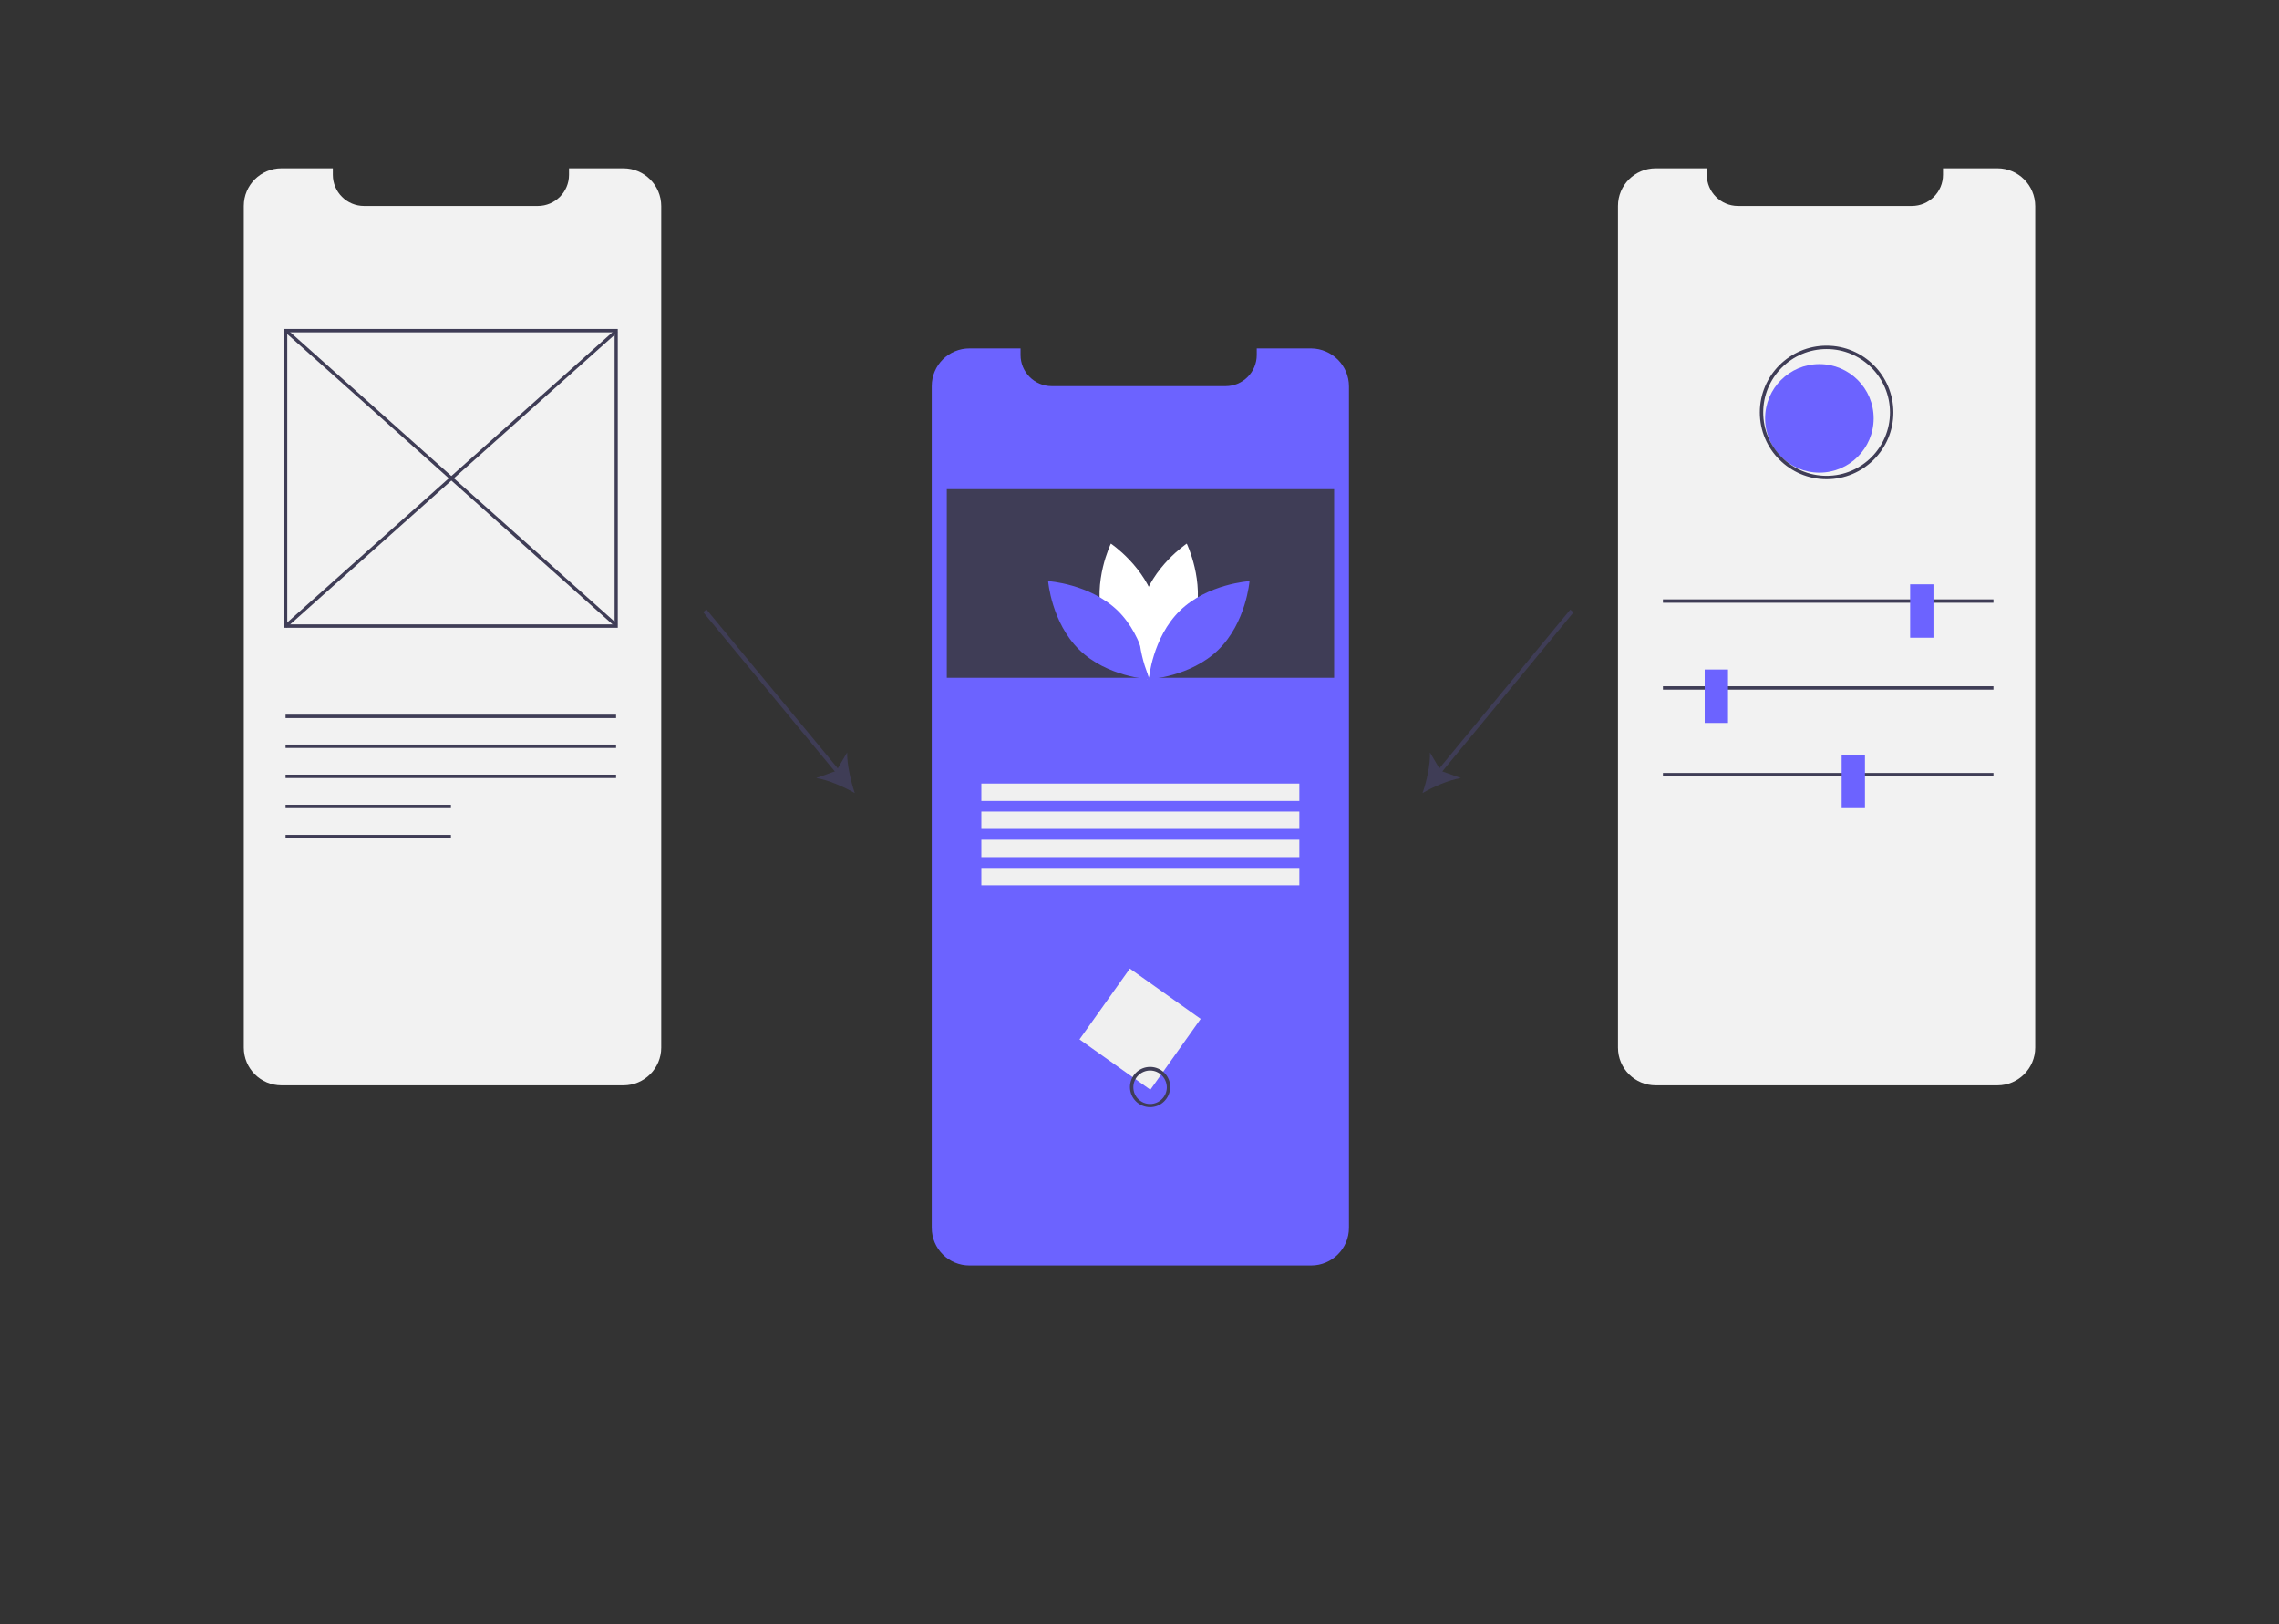 <?xml version="1.0" encoding="utf-8"?>
<!-- Generator: Adobe Illustrator 19.2.1, SVG Export Plug-In . SVG Version: 6.00 Build 0)  -->
<svg version="1.1" id="e07e5ae7-3299-40d2-9315-78b8b3e13d89"
	 xmlns="http://www.w3.org/2000/svg" xmlns:xlink="http://www.w3.org/1999/xlink" x="0px" y="0px" viewBox="0 0 1075 766.4"
	 style="enable-background:new 0 0 1075 766.4;" xml:space="preserve">
<rect x="0" y="0" width="1075" height="766.4" fill="#333333" stroke="none"/>
<style type="text/css">
	.st0{fill:#6C63FF;}
	.st1{fill:#3F3D56;}
	.st2{fill:#FFFFFF;}
	.st3{fill:#F0F0F0;}
	.st4{fill:#F2F2F2;}
</style>
<title>mobile_prototyping</title>
<path class="st0" d="M636.3,182.3v397c0,9.8-8,17.8-17.8,17.8H457.3c-9.8,0-17.8-7.9-17.8-17.8c0,0,0,0,0-0.1v-397
	c0-9.9,8-17.8,17.8-17.8c0,0,0,0,0,0h24.1v3.1c0,8.1,6.6,14.7,14.7,14.7h82c8.1,0,14.7-6.6,14.7-14.7v-3.1h25.7
	C628.3,164.5,636.3,172.5,636.3,182.3C636.3,182.3,636.3,182.3,636.3,182.3z">
	<animateTransform attributeName="transform"
		attributeType="XML"
		type="translate"
		values="0 0;0 30;0 0"
		dur="2s"
		repeatCount="indefinite"/>
	</path>
<rect x="446.6" y="230.8" class="st1" width="182.7" height="89"/>
<path class="st2" d="M520.1,291.9c4.8,17.7,21.2,28.6,21.2,28.6s8.6-17.7,3.8-35.4S524,256.5,524,256.5S515.3,274.3,520.1,291.9z"/>
<path class="st0" d="M527.2,288.1c13.1,12.8,14.7,32.4,14.7,32.4s-19.7-1.1-32.8-13.9s-14.7-32.4-14.7-32.4S514,275.4,527.2,288.1z"
	/>
<path class="st2" d="M563.6,291.9c-4.8,17.7-21.2,28.6-21.2,28.6s-8.6-17.7-3.8-35.4s21.2-28.6,21.2-28.6S568.4,274.3,563.6,291.9z"
	/>
<path class="st0" d="M556.6,288.1c-13.1,12.8-14.7,32.4-14.7,32.4s19.7-1.1,32.8-13.9c13.1-12.8,14.7-32.4,14.7-32.4
	S569.7,275.4,556.6,288.1z"/>
<rect x="462.9" y="369.7" class="st3" width="150" height="8.2"/>
<rect x="462.9" y="382.9" class="st3" width="150" height="8.2"/>
<rect x="462.9" y="396.2" class="st3" width="150" height="8.2"/>
<rect x="462.9" y="409.5" class="st3" width="150" height="8.2"/>
<rect x="517.4" y="464.8" transform="matrix(0.579 -0.815 0.815 0.579 -169.184 642.992)" class="st3" width="41" height="41"/>
<path class="st1" d="M542.5,522.4c-5.2,0-9.5-4.2-9.5-9.5c0-5.2,4.2-9.5,9.5-9.5c5.2,0,9.5,4.2,9.5,9.5
	C551.9,518.2,547.7,522.4,542.5,522.4z M542.5,505.1c-4.3,0-7.9,3.5-7.9,7.9c0,4.3,3.5,7.9,7.9,7.9c4.3,0,7.9-3.5,7.9-7.9l0,0
	C550.3,508.6,546.8,505.1,542.5,505.1L542.5,505.1z"/>
<path class="st4" d="M311.9,97.3v397c0,9.8-8,17.8-17.8,17.8H132.8c-9.8,0-17.8-7.9-17.8-17.8c0,0,0,0,0-0.1v-397
	c0-9.9,8-17.8,17.8-17.8c0,0,0,0,0,0H157v3.1c0,8.1,6.6,14.7,14.7,14.7h82c8.1,0,14.7-6.6,14.7-14.7v-3.1H294
	C303.9,79.4,311.9,87.4,311.9,97.3C311.9,97.3,311.9,97.3,311.9,97.3z"/>
<path class="st1" d="M291.4,296.2H133.9v-141h157.5V296.2z M135.5,294.6h154.4V156.8H135.5L135.5,294.6z"/>
<rect x="211.9" y="121.1" transform="matrix(0.666 -0.746 0.746 0.666 -97.35 233.822)" class="st1" width="1.6" height="209.2"/>
<rect x="108.1" y="224.9" transform="matrix(0.746 -0.666 0.666 0.746 -96.317 199.155)" class="st1" width="209.2" height="1.6"/>
<rect x="134.7" y="337.2" class="st1" width="155.9" height="1.6"/>
<rect x="134.7" y="351.3" class="st1" width="155.9" height="1.6"/>
<rect x="134.7" y="365.5" class="st1" width="155.9" height="1.6"/>
<rect x="134.7" y="379.7" class="st1" width="78" height="1.6"/>
<rect x="134.7" y="393.9" class="st1" width="78" height="1.6"/>
<path class="st4" d="M960,97.3v397c0,9.8-8,17.8-17.8,17.8H781c-9.8,0-17.8-7.9-17.8-17.8c0,0,0,0,0-0.1v-397
	c0-9.9,8-17.8,17.8-17.8c0,0,0,0,0,0h24.1v3.1c0,8.1,6.6,14.7,14.7,14.7h82c8.1,0,14.7-6.6,14.7-14.7v-3.1h25.7
	C952,79.4,960,87.4,960,97.3C960,97.3,960,97.3,960,97.3z"/>
<rect x="784.4" y="282.8" class="st1" width="155.9" height="1.6"/>
<rect x="784.4" y="323.8" class="st1" width="155.9" height="1.6"/>
<rect x="784.4" y="364.7" class="st1" width="155.9" height="1.6"/>
<circle class="st0" cx="858.2" cy="197.4" r="25.6"/>
<rect x="901" y="275.7" class="st0" width="11" height="25.2">
	<animateTransform attributeName="transform"
		attributeType="XML"
		type="translate"
		values="0 0;-63 0;0 0"
		dur="2s"
		repeatCount="indefinite"/>
	</rect>
<rect x="804.1" y="315.9" class="st0" width="11" height="25.2">
	<animateTransform attributeName="transform"
		attributeType="XML"
		type="translate"
		values="0 0;63 0;0 0"
		dur="2s"
		repeatCount="indefinite"/>
	</rect>
<rect x="868.7" y="356.1" class="st0" width="11" height="25.2">
	<animateTransform attributeName="transform"
		attributeType="XML"
		type="translate"
		values="0 0;-33 0;0 0"
		dur="2s"
		repeatCount="indefinite"/>
	</rect>
<path class="st1" d="M861.6,226.1c-17.4,0-31.5-14.1-31.5-31.5s14.1-31.5,31.5-31.5s31.5,14.1,31.5,31.5c0,0,0,0,0,0
	C893.1,212,879,226.1,861.6,226.1z M861.6,164.7c-16.5,0-29.9,13.4-29.9,29.9c0,16.5,13.4,29.9,29.9,29.9
	c16.5,0,29.9-13.4,29.9-29.9C891.5,178.1,878.1,164.7,861.6,164.7L861.6,164.7z"/>
<rect x="363" y="277" transform="matrix(0.771 -0.637 0.637 0.771 -124.635 306.488)" class="st1" width="2" height="99.3"/>
<path class="st1" d="M403.2,374.2c-5.2-3-12.5-6.2-18.2-7.1l9.5-3.4l5.1-8.7C399.5,360.7,401.3,368.5,403.2,374.2z"/>
<rect x="660.7" y="325.6" transform="matrix(0.636 -0.771 0.771 0.636 6.289 666.532)" class="st1" width="99.3" height="2"/>
<path class="st1" d="M671,374.2c2-5.7,3.7-13.4,3.5-19.2l5.1,8.7l9.5,3.4C683.5,368,676.3,371.1,671,374.2z"/>
</svg>

